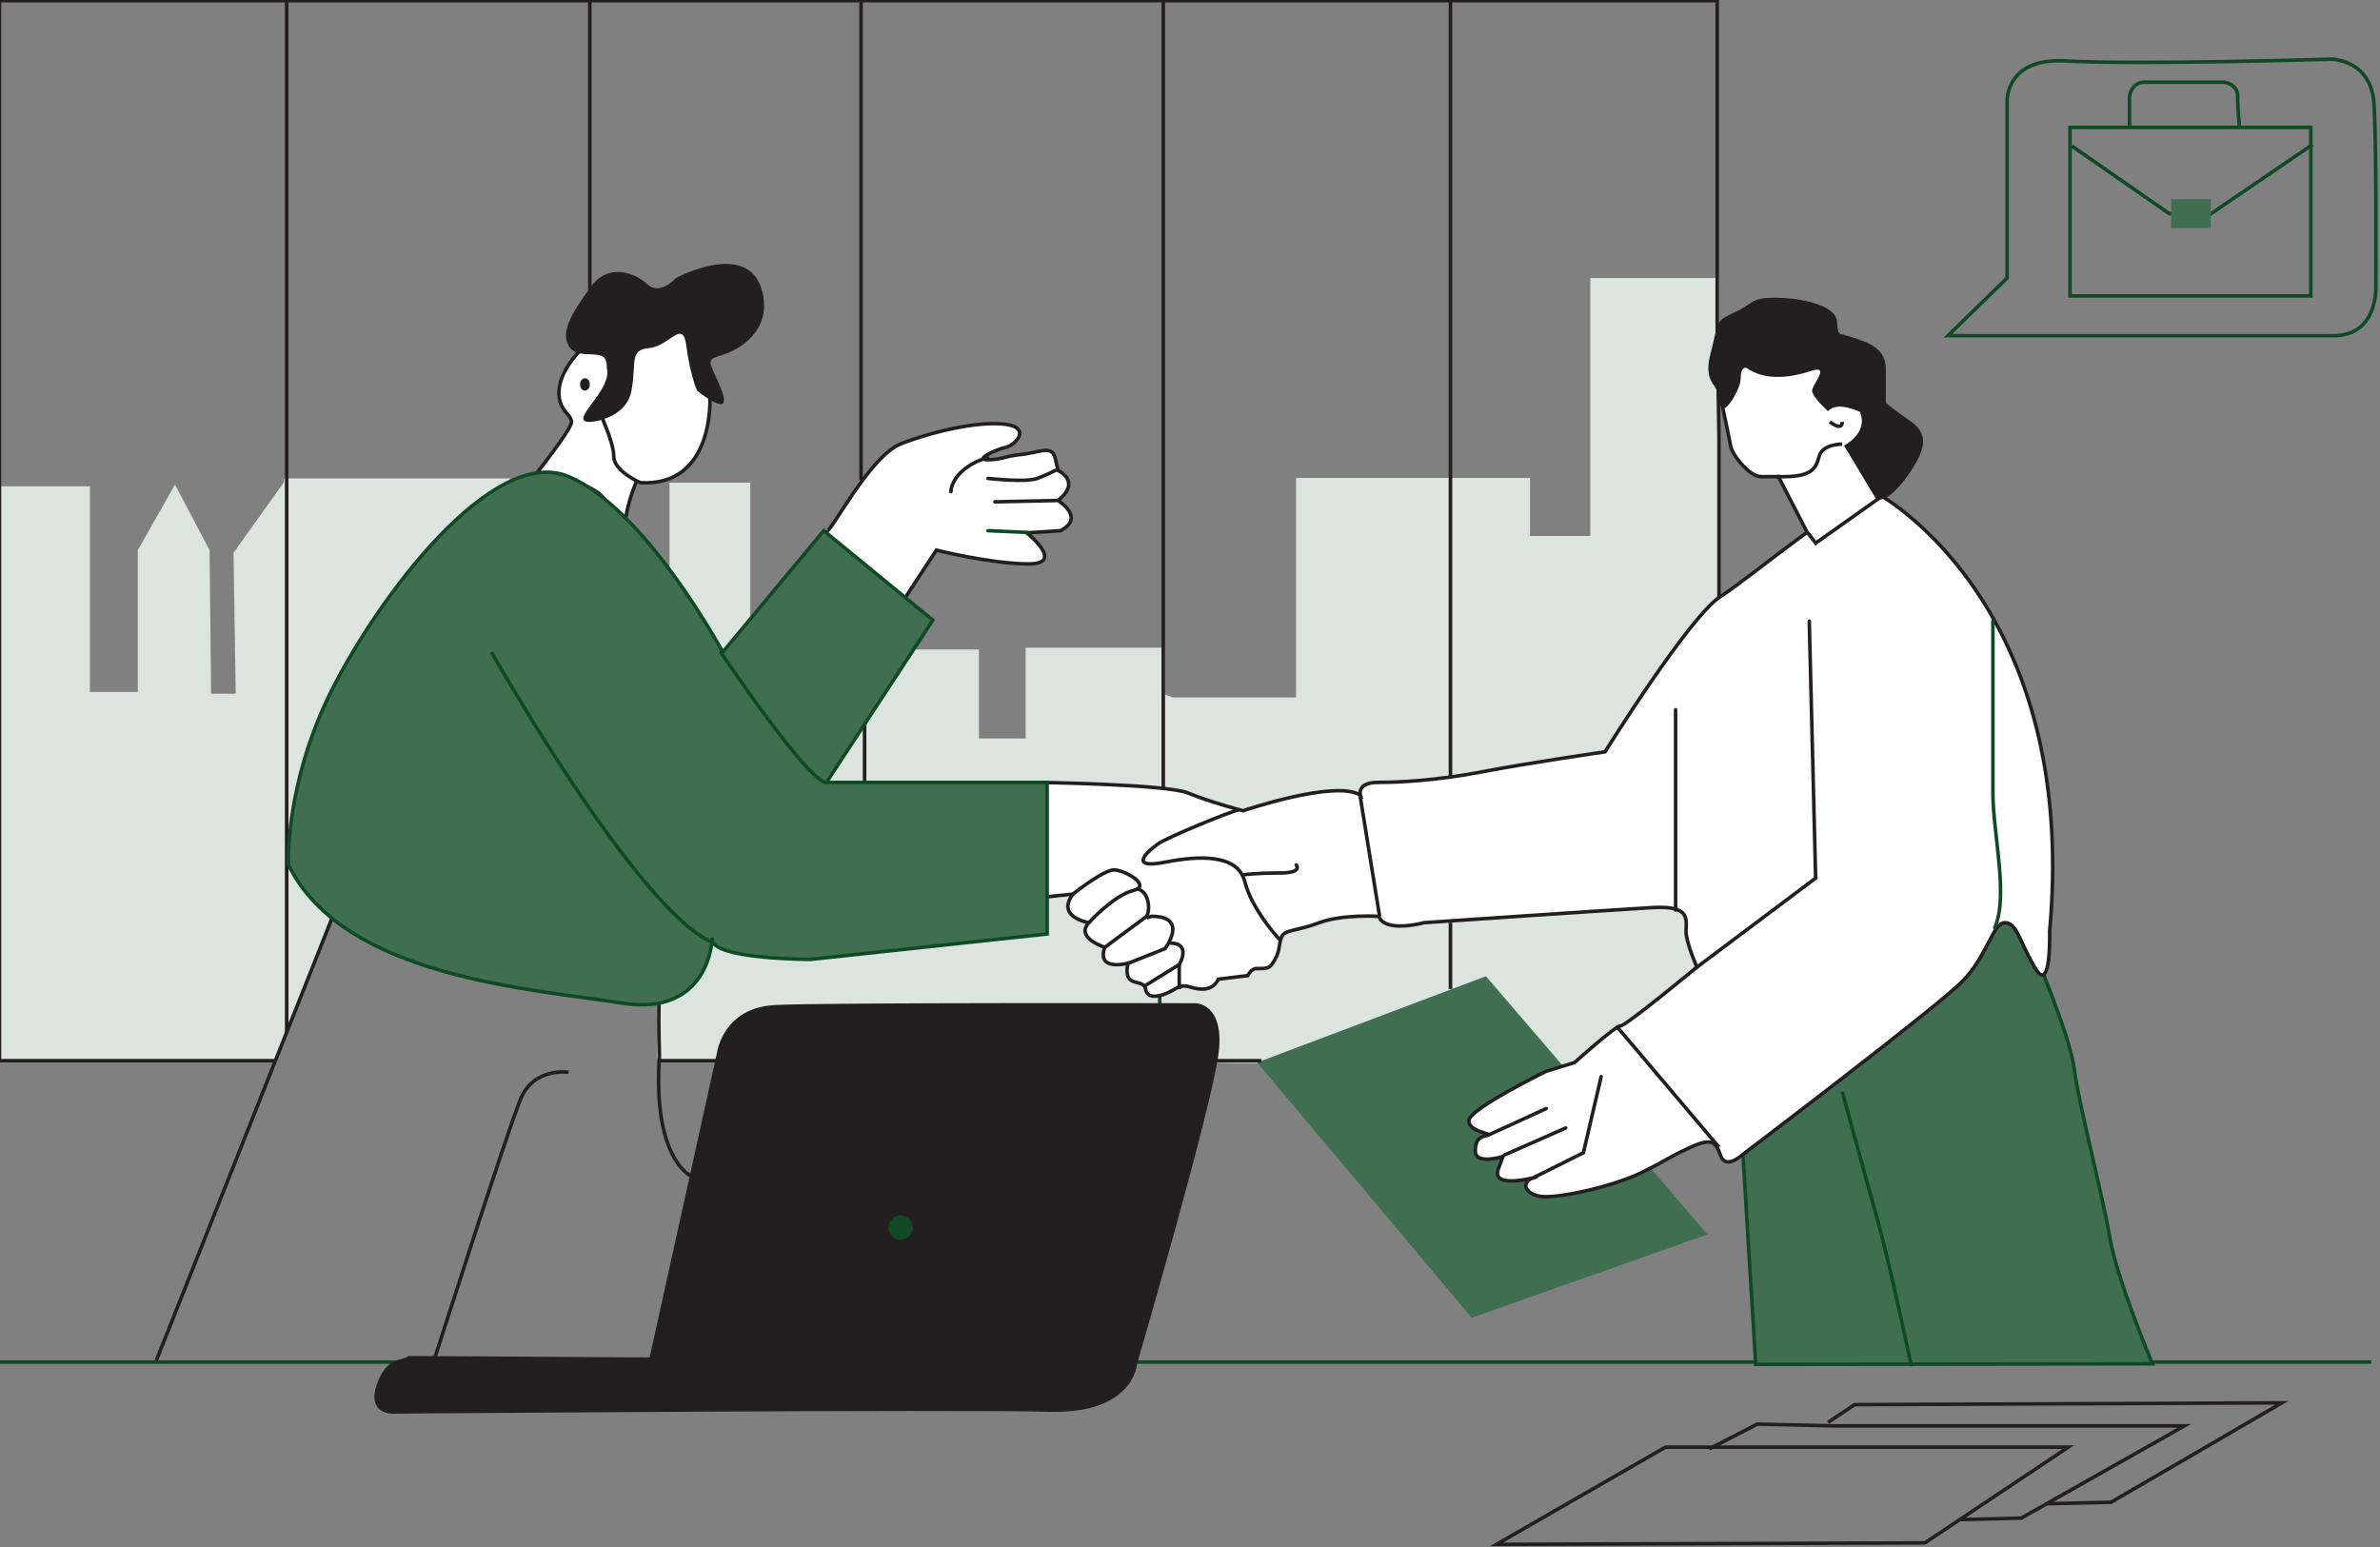 <?xml version="1.0" encoding="UTF-8"?>
<svg id="Layer_1" xmlns="http://www.w3.org/2000/svg" xmlns:xlink="http://www.w3.org/1999/xlink" version="1.1" viewBox="0 0 671.29 436.42">
  <rect x="0" y="0" width="671.29" height="436.42" fill="#808080" stroke="none"/>
  <!-- Generator: Adobe Illustrator 29.1.0, SVG Export Plug-In . SVG Version: 2.1.0 Build 142)  -->
  <defs>
    <style>
      .st0, .st1, .st2, .st3, .st4 {
        fill: none;
      }

      .st0, .st4 {
        stroke: #104a25;
      }

      .st5 {
        fill: #dbe4de;
      }

      .st6 {
        fill: #3f6f50;
      }

      .st7 {
        fill: #231f20;
      }

      .st8 {
        clip-path: url(#clippath-10);
      }

      .st2, .st3 {
        stroke: #231f20;
      }

      .st2, .st4 {
        stroke-linecap: round;
      }

      .st9 {
        clip-path: url(#clippath-1);
      }

      .st10 {
        clip-path: url(#clippath-3);
      }

      .st11 {
        clip-path: url(#clippath-4);
      }

      .st12 {
        clip-path: url(#clippath-2);
      }

      .st13 {
        clip-path: url(#clippath-7);
      }

      .st14 {
        clip-path: url(#clippath-6);
      }

      .st15 {
        clip-path: url(#clippath-9);
      }

      .st16 {
        clip-path: url(#clippath-8);
      }

      .st17 {
        clip-path: url(#clippath-5);
      }

      .st18 {
        fill: #104a25;
      }

      .st19 {
        fill: #fff;
      }

      .st20 {
        clip-path: url(#clippath);
      }
    </style>
    <clipPath id="clippath">
      <rect class="st1" x="-.64" y="-.32" width="671.29" height="436.42"/>
    </clipPath>
    <clipPath id="clippath-1">
      <rect class="st1" x="-.64" y="-.32" width="671.29" height="436.42"/>
    </clipPath>
    <clipPath id="clippath-2">
      <rect class="st1" x="-.64" y="-.32" width="671.29" height="436.42"/>
    </clipPath>
    <clipPath id="clippath-3">
      <rect class="st1" x="-.64" y="-.32" width="671.29" height="436.42"/>
    </clipPath>
    <clipPath id="clippath-4">
      <rect class="st1" x="-.64" y="-.32" width="671.29" height="436.42"/>
    </clipPath>
    <clipPath id="clippath-5">
      <rect class="st1" x="-.64" y="-.32" width="671.29" height="436.42"/>
    </clipPath>
    <clipPath id="clippath-6">
      <rect class="st1" x="-.64" y="-.32" width="671.29" height="436.42"/>
    </clipPath>
    <clipPath id="clippath-7">
      <rect class="st1" x="-.64" y="-.32" width="671.29" height="436.42"/>
    </clipPath>
    <clipPath id="clippath-8">
      <rect class="st1" x="-.64" y="-.32" width="671.29" height="436.42"/>
    </clipPath>
    <clipPath id="clippath-9">
      <rect class="st1" x="-.64" y="-.32" width="671.29" height="436.42"/>
    </clipPath>
    <clipPath id="clippath-10">
      <rect class="st1" x="-.64" y="-.32" width="671.29" height="436.42"/>
    </clipPath>
  </defs>
  <polygon class="st5" points="80.11 134.93 79.36 291.18 80.11 291.93 97.36 249.93 143.82 183.18 143.82 134.93 80.11 134.93"/>
  <polygon class="st5" points="330.78 196.71 365.55 196.71 365.55 134.8 431.55 134.8 431.55 151.17 448.55 151.17 448.55 78.43 484.8 78.43 484.8 300.87 328.05 299.68 328.05 195.66 330.78 196.71"/>
  <polygon class="st6" points="481.61 348.18 419.11 275.35 354.61 299.68 415.11 371.68 481.61 348.18"/>
  <polygon class="st5" points="65.86 155.93 66.48 195.68 59.55 195.68 59.11 155.18 49.36 136.68 38.86 155.18 38.86 195.18 25.36 195.18 25.36 137.18 -.14 137.18 -.14 299.68 77.11 299.68 81.36 289.33 80.36 135.64 65.86 155.93"/>
  <polyline class="st5" points="244.36 183.18 276.11 183.18 276.11 208.29 289.29 208.29 289.29 182.68 328.61 182.68 328.61 201.94 328.61 299.68 185.32 299.68 185.32 213.85 242.96 184.68"/>
  <g class="st20">
    <line class="st0" x1="173.11" y1="384.18" x2="-.14" y2="384.18"/>
  </g>
  <line class="st0" x1="668.86" y1="384.18" x2="314.11" y2="384.18"/>
  <line class="st3" x1="44.11" y1="383.68" x2="93.86" y2="258.43"/>
  <g class="st9">
    <path class="st3" d="M160.36,302.43s-9.75-1.5-13.5,7.5-24.75,74.75-24.75,74.75"/>
  </g>
  <line class="st3" x1="355.77" y1="299.18" x2="185.4" y2="299.18"/>
  <g class="st12">
    <line class="st3" x1="80.86" y1="-.32" x2="80.86" y2="291.43"/>
    <line class="st3" x1="166.36" y1="-.32" x2="166.36" y2="82.67"/>
    <line class="st3" x1="242.86" y1="-.32" x2="242.86" y2="135.43"/>
    <line class="st3" x1="328.11" y1="-.32" x2="328.11" y2="222.68"/>
    <line class="st3" x1="409.11" y1="-.32" x2="409.11" y2="220.68"/>
  </g>
  <line class="st3" x1="409.11" y1="260.24" x2="409.11" y2="278.94"/>
  <line class="st0" x1="327.11" y1="278.98" x2="327.11" y2="299.68"/>
  <line class="st3" x1="243.86" y1="204.03" x2="243.86" y2="220.68"/>
  <g class="st10">
    <path class="st3" d="M185.86,282.93s-.15,7.02.14,15.12"/>
  </g>
  <rect class="st5" x="188.84" y="136.14" width="22.76" height="48.54"/>
  <g class="st11">
    <path class="st19" d="M233.11,149.68c.5,2,12-21,21-24.5s22-6.5,29.5-5.5,2.63,6,.07,6.5c-2.57.5-9.07,3.5-5.07,3.5s4.51-1,9.5-1.5c5-.5,8.54-2.81,9.5,1,.5,2,.8,3.52.8,3.52,0,0,6.8,2.98,0,8.48,0,0,7.9,4.8.7,8.5l-9.5.62s11,8.75.5,8.75-26-3.88-26-3.88l-10.5,16-20.99-17,.49-4.5Z"/>
    <path class="st3" d="M233.11,149.68c.5,2,12-21,21-24.5s22-6.5,29.5-5.5,2.63,6,.07,6.5c-2.57.5-9.07,3.5-5.07,3.5s4.51-1,9.5-1.5c5-.5,8.54-2.81,9.5,1,.5,2,.8,3.52.8,3.52,0,0,6.8,2.98,0,8.48,0,0,7.9,4.8.7,8.5l-9.5.62s11,8.75.5,8.75-26-3.88-26-3.88l-10.5,16-20.99-17,.49-4.5Z"/>
    <path class="st2" d="M268.21,138.68s-.1-2.97,3.4-5.98c3.5-3.02,7-3.52,7-3.52"/>
    <path class="st2" d="M278.68,134.93s10.68,1.24,13.93,0c3.25-1.24,5-2.23,5-2.23"/>
  </g>
  <line class="st2" x1="280.61" y1="141.55" x2="297.85" y2="141.18"/>
  <line class="st4" x1="278.68" y1="149.68" x2="289.91" y2="150.18"/>
  <g class="st17">
    <path class="st6" d="M491.48,323.51l3.73,61.32,111.9-.15s-10-23.69-12-35.5c-2-11.81-9-38.69-10-47.34-1-8.66-10-30.11-10-30.11,0,0-10-36.79-31-21.52-21,15.28-52.62,73.31-52.62,73.31"/>
    <path class="st0" d="M491.48,323.51l3.73,61.32,111.9-.15s-10-23.69-12-35.5c-2-11.81-9-38.69-10-47.34-1-8.66-10-30.11-10-30.11,0,0-10-36.79-31-21.52-21,15.28-52.62,73.31-52.62,73.31Z"/>
    <path class="st19" d="M292.61,220.68s36.5.5,42.5,3,15.5,5,15.5,5c0,0,26.1-8.88,33.1-4.39,0,0-1.1-3.61,4.9-3.61s16.5-.5,29.5-3,34.6-5.62,34.6-5.62c0,0,23.9-38.38,32.65-43.88s36.05-29,44.15-29c0,0,18.45,9.86,32.81,35.45,10.9,19.43,19.45,47.92,15.79,88.05,0,0,.5,18-4,10.5s-5.2-12.93-8.6-12.93-4.9,9.22-11.9,16.43-62.12,49-62.12,49c0,0-4.67,4.3-6.12.4-1.45-3.9-2.25-5.4-8.75-2.4s-5.5,3.03-13.5,7-24.61,7.69-29.04,6.69c-4.43-1-4.89-4.19-1.46-5.19s-12.5,4-10-2.5l1.3-3.5s-7.8,2.5-7.8-1.5,2-4,3.5-4.5-5.6-.9-5.3-4.2c.3-3.3,21.73-13.8,21.73-13.8l8.07-2.5s11.5-10.35,13-10.35,21.5-16.55,21.5-16.55c0,0-2.5-5.67-3-9.1s2.5-8.4-9.5-7.7-64.5,4.27-64.5,4.27c0,0-11,3.01-12.7-1.79,0,0-10.3-.65-16.8,1.79-6.5,2.43-9.7,1.93-10.6,3.93s-.4,3.83-1.9,6.42-1.77,2.58-5.3,2.58c-1.4,0-2.4,2-2.4,2l-8.3,1s-1,2.8-4.5,2.8-4.55-1.97-7.77,0c-3.23,1.97-7.73,3.3-8.23,0s-6.5.2-5-7.3c0,0-9,2.43-6.5-4.5,0,0-8.5-2.67-4.5-6.93,0,0-9.44-1.57-4.47-8.07l-13.4,1.4,3.38-32.9Z"/>
    <path class="st3" d="M292.61,220.68s36.5.5,42.5,3,15.5,5,15.5,5c0,0,26.1-8.88,33.1-4.39,0,0-1.1-3.61,4.9-3.61s16.5-.5,29.5-3,34.6-5.62,34.6-5.62c0,0,23.9-38.38,32.65-43.88s36.05-29,44.15-29c0,0,18.45,9.86,32.81,35.45,10.9,19.43,19.45,47.92,15.79,88.05,0,0,.5,18-4,10.5s-5.2-12.93-8.6-12.93-4.9,9.22-11.9,16.43-62.12,49-62.12,49c0,0-4.67,4.3-6.12.4-1.45-3.9-2.25-5.4-8.75-2.4s-5.5,3.03-13.5,7-24.61,7.69-29.04,6.69c-4.43-1-4.89-4.19-1.46-5.19s-12.5,4-10-2.5l1.3-3.5s-7.8,2.5-7.8-1.5,2-4,3.5-4.5-5.6-.9-5.3-4.2c.3-3.3,21.73-13.8,21.73-13.8l8.07-2.5s11.5-10.35,13-10.35,21.5-16.55,21.5-16.55c0,0-2.5-5.67-3-9.1s2.5-8.4-9.5-7.7-64.5,4.27-64.5,4.27c0,0-11,3.01-12.7-1.79,0,0-10.3-.65-16.8,1.79-6.5,2.43-9.7,1.93-10.6,3.93s-.4,3.83-1.9,6.42-1.77,2.58-5.3,2.58c-1.4,0-2.4,2-2.4,2l-8.3,1s-1,2.8-4.5,2.8-4.55-1.97-7.77,0c-3.23,1.97-7.73,3.3-8.23,0s-6.5.2-5-7.3c0,0-9,2.43-6.5-4.5,0,0-8.5-2.67-4.5-6.93,0,0-9.44-1.57-4.47-8.07l-13.4,1.4,3.38-32.9Z"/>
    <path class="st3" d="M302.63,252.18s8.56-6.82,11.59-6.82c2.36,0,7.6,2.72,7.25,4.55-.1.51-.66.96-1.87,1.27-5.5,1.39-12.5,9.07-12.5,9.07"/>
    <path class="st3" d="M311.11,267.57l12.32-9.12s.13-.3.3-.79c.58-1.72.26-6.2-3.02-6.98"/>
    <path class="st3" d="M318.15,271.72l10.45-4.15s6.92-9.12-3.79-9.12l-1.39.43"/>
    <path class="st3" d="M322.71,278.18l9.9-6.13s3.67-6.07-2.7-6.07"/>
  </g>
  <line class="st3" x1="332.61" y1="278.98" x2="332.61" y2="271.72"/>
  <g class="st14">
    <path class="st4" d="M562.11,175.18v48.5c0,11.5,4.5,29.08.5,38"/>
  </g>
  <polyline class="st2" points="510.31 175.18 512.11 247.68 478.11 273.18"/>
  <line class="st2" x1="472.61" y1="200.18" x2="472.61" y2="256.68"/>
  <line class="st3" x1="383.61" y1="224.37" x2="389.11" y2="258.38"/>
  <g class="st13">
    <path class="st3" d="M349.51,228.43c-1.4,0-20.35,7.74-22.9,9.6-4.62,3.35-7.2,6.96,2,5.15,9.2-1.8,20.5-2.5,22.5,5.5s9.85,16.39,9.85,16.39"/>
    <path class="st2" d="M365.61,243.98s2.01,2.25-4.65,2.25-10.35.5-10.35.5"/>
  </g>
  <line class="st2" x1="419.71" y1="320.18" x2="436.11" y2="312.68"/>
  <line class="st2" x1="424.31" y1="325.78" x2="441.61" y2="318.15"/>
  <polyline class="st2" points="432.91 331.98 446.61 325.14 451.61 303.68"/>
  <line class="st3" x1="484.8" y1="323.51" x2="455.87" y2="289.33"/>
  <g class="st16">
    <path class="st7" d="M183.23,382.87l18.97-85.79s1.51-12.88,16.51-13.62,118.5-.5,118.5-.5c0,0,8.28-.04,6.5,14.12-1.92,15.27-23,87.62-23,87.62,0,0-.86,14.25-25,13.5-24.14-.75-185,.53-185,.53,0,0-7.22.22-4.5-8.03,2.71-8.25,7.5-6.75,9-8.25l68.02.42Z"/>
    <path class="st0" d="M657.47,94.68h-108.05l16.69-16.25V28.68s-.6-12.5,16.5-11.5c20.19,1.18,74.86-.5,74.86-.5,0,0,11.39,0,12.14,12.75s.5,51.75.5,51.75c0,0,.54,14-12.64,13.5Z"/>
  </g>
  <rect class="st0" x="583.86" y="35.93" width="67.92" height="47.54"/>
  <polyline class="st0" points="584.36 41.18 611.86 60.26 623.04 60.68 652.27 40.76"/>
  <rect class="st6" x="612.36" y="56.18" width="11.19" height="8.16"/>
  <g class="st15">
    <path class="st0" d="M600.61,35.43v-8.25s.53-4.33,4.83-4h22s3.67.67,3.67,3.67.5,8.58.5,8.58"/>
    <path class="st19" d="M165.86,96.72s-7.79,6.46-8.19,13.46c-.32,5.6,3.53,6.65,3.53,8.82s-10.59,15.43-10.59,15.43c0,0,18,.5,20.5,7.62s4.5,9.67,5.5,3.39c1-6.27,4.5-13.25,4.5-13.25l-6.5-31.02-8.75-4.46Z"/>
    <path class="st3" d="M165.86,96.72s-7.79,6.46-8.19,13.46c-.32,5.6,3.53,6.65,3.53,8.82s-10.59,15.43-10.59,15.43c0,0,18,.5,20.5,7.62s4.5,9.67,5.5,3.39c1-6.27,4.5-13.25,4.5-13.25l-6.5-31.02-8.75-4.46Z"/>
    <path class="st19" d="M200.23,112.18s1.35,25.17-19.62,23.96c0,0-7.5-3.2-7.5-7.46s-4.5-13.5-4.5-13.5l8.5-18.46,17.5-5.54,5.62,16.5v4.5Z"/>
    <path class="st3" d="M200.23,112.18s1.35,25.17-19.62,23.96c0,0-7.5-3.2-7.5-7.46s-4.5-13.5-4.5-13.5l8.5-18.46,17.5-5.54,5.62,16.5v4.5Z"/>
    <path class="st7" d="M166.86,118.98s9.75-.8,11.25-8.8-.74-11.5,5-12,9.5-8.5,10.5-.5c1,8,3,12.5,3,12.5,0,0,.5.41,1.24.96,2.63,1.95,8.31,5.67,5.71-.96-3.33-8.5-5.05-8.5,0-10s13.94-6.83,11.55-17.5c-3.5-15.62-24.47-4.24-24.47-4.24,0,0-4.53,5.06-8.03,1.75-3.5-3.31-11.08-6-15.79.5-4.71,6.5-9.21,12.83-6.21,17.16,3,4.34,11-.66,10.5,5.84,2,6.5-11.97,15.8-4.25,15.3"/>
    <path class="st7" d="M164.98,110.18c.76,0,1.38-.78,1.38-1.75s-.62-1.75-1.38-1.75-1.38.78-1.38,1.75.62,1.75,1.38,1.75"/>
    <path class="st6" d="M200.86,264.93s-.75,21.93-25.5,17.99c-24.75-3.94-78.5-7.12-94-38.99,0,0-1.07-22.5,11.96-48.75,13.04-26.25,45.44-69.88,67.11-60.75s43.42,49.5,43.42,49.5l28.5-34.25,30.75,25.25-30,45.75h62.25v42.75l-66.75,7.17s-27.75,0-27.75-5.67"/>
    <path class="st0" d="M200.86,264.93s-.75,21.93-25.5,17.99c-24.75-3.94-78.5-7.12-94-38.99,0,0-1.07-22.5,11.96-48.75,13.04-26.25,45.44-69.88,67.11-60.75s43.42,49.5,43.42,49.5l28.5-34.25,30.75,25.25-30,45.75h62.25v42.75l-66.75,7.17s-27.75,0-27.75-5.67Z"/>
    <path class="st0" d="M138.61,183.93s41.14,72.75,62.14,81.75"/>
    <path class="st0" d="M203.11,183.68s24.75,37,30,37"/>
    <path class="st19" d="M509.61,149.93l-8-15.5h-5c-3,0-8-5.89-8.5-8.75s-2.75-13.24-2.75-13.24c0,0,6.4-13.76,9.25-13.76s18.5-3,18.5-.5,10.5,8.56,11,12,9,11.5,8.4,15c-.6,3.5-.6,14-.6,14l-19.78,14-2.52-3.25Z"/>
    <path class="st3" d="M509.61,149.93l-8-15.5h-5c-3,0-8-5.89-8.5-8.75s-2.75-13.24-2.75-13.24c0,0,6.4-13.76,9.25-13.76s18.5-3,18.5-.5,10.5,8.56,11,12,9,11.5,8.4,15c-.6,3.5-.6,14-.6,14l-19.78,14-2.52-3.25Z"/>
    <path class="st3" d="M519.61,125.27s-5.52-.11-6.5,3.4-1.87,6.09-12,5.75"/>
    <path class="st3" d="M516.11,119s3.51,2.79,3.51-.02"/>
    <path class="st7" d="M529.11,140.68l-9-15s7-3.5,4.5-9.5c0,0-6.5-3.21-9-.19,0,0-4.5-4.06-4.5-5.81s5.5-7.5-.5-5.5-13,2.67-18-.92c0,0-1.63-.58-1.63,2.92s-5.62,12.13-5.62,6.94-5.29-4.81-2.89-13.94c2.39-9.12,1.14-9,6.64-11.5s4.5-4.21,11.5-4.21,17,1.95,17.5,6.58c.5,4.64,0,3.11,4.5,4.64s9.3,2.99,9.3,8.99v9.44s1.7,1.53,7.2,5.37,3.07,8.73.29,13.21c-2.79,4.49-7.49,9.86-10.29,8.48"/>
    <polygon class="st3" points="469.75 408.18 491.02 408.18 583.36 408.18 542.91 435.18 422.11 435.59 469.75 408.18"/>
  </g>
  <polyline class="st3" points="482.11 408.68 495.61 401.68 517.78 402.18 616.1 402.18 570.11 428.18 553.11 428.61"/>
  <polyline class="st3" points="515.61 401.18 523.11 396.18 643.61 395.68 595.44 423.71 577.47 424.13"/>
  <g class="st8">
    <polyline class="st3" points="77.39 299.18 -.15 299.18 -.15 .18 484.35 .18 484.35 92.43 484.85 123.18 484.85 168.43"/>
    <path class="st3" d="M185.99,298.05c-1.64,24.63,5.92,32.02,8.86,33.63"/>
    <path class="st0" d="M519.62,307.89s6.06,22.35,9.74,35.44,9.75,42,9.75,42"/>
    <path class="st18" d="M254.03,349.19c1.62,0,2.93-1.31,2.93-2.93s-1.31-2.93-2.93-2.93-2.93,1.31-2.93,2.93,1.31,2.93,2.93,2.93"/>
    <path class="st0" d="M254.03,349.19c1.62,0,2.93-1.31,2.93-2.93s-1.31-2.93-2.93-2.93-2.93,1.31-2.93,2.93,1.31,2.93,2.93,2.93Z"/>
  </g>
</svg>